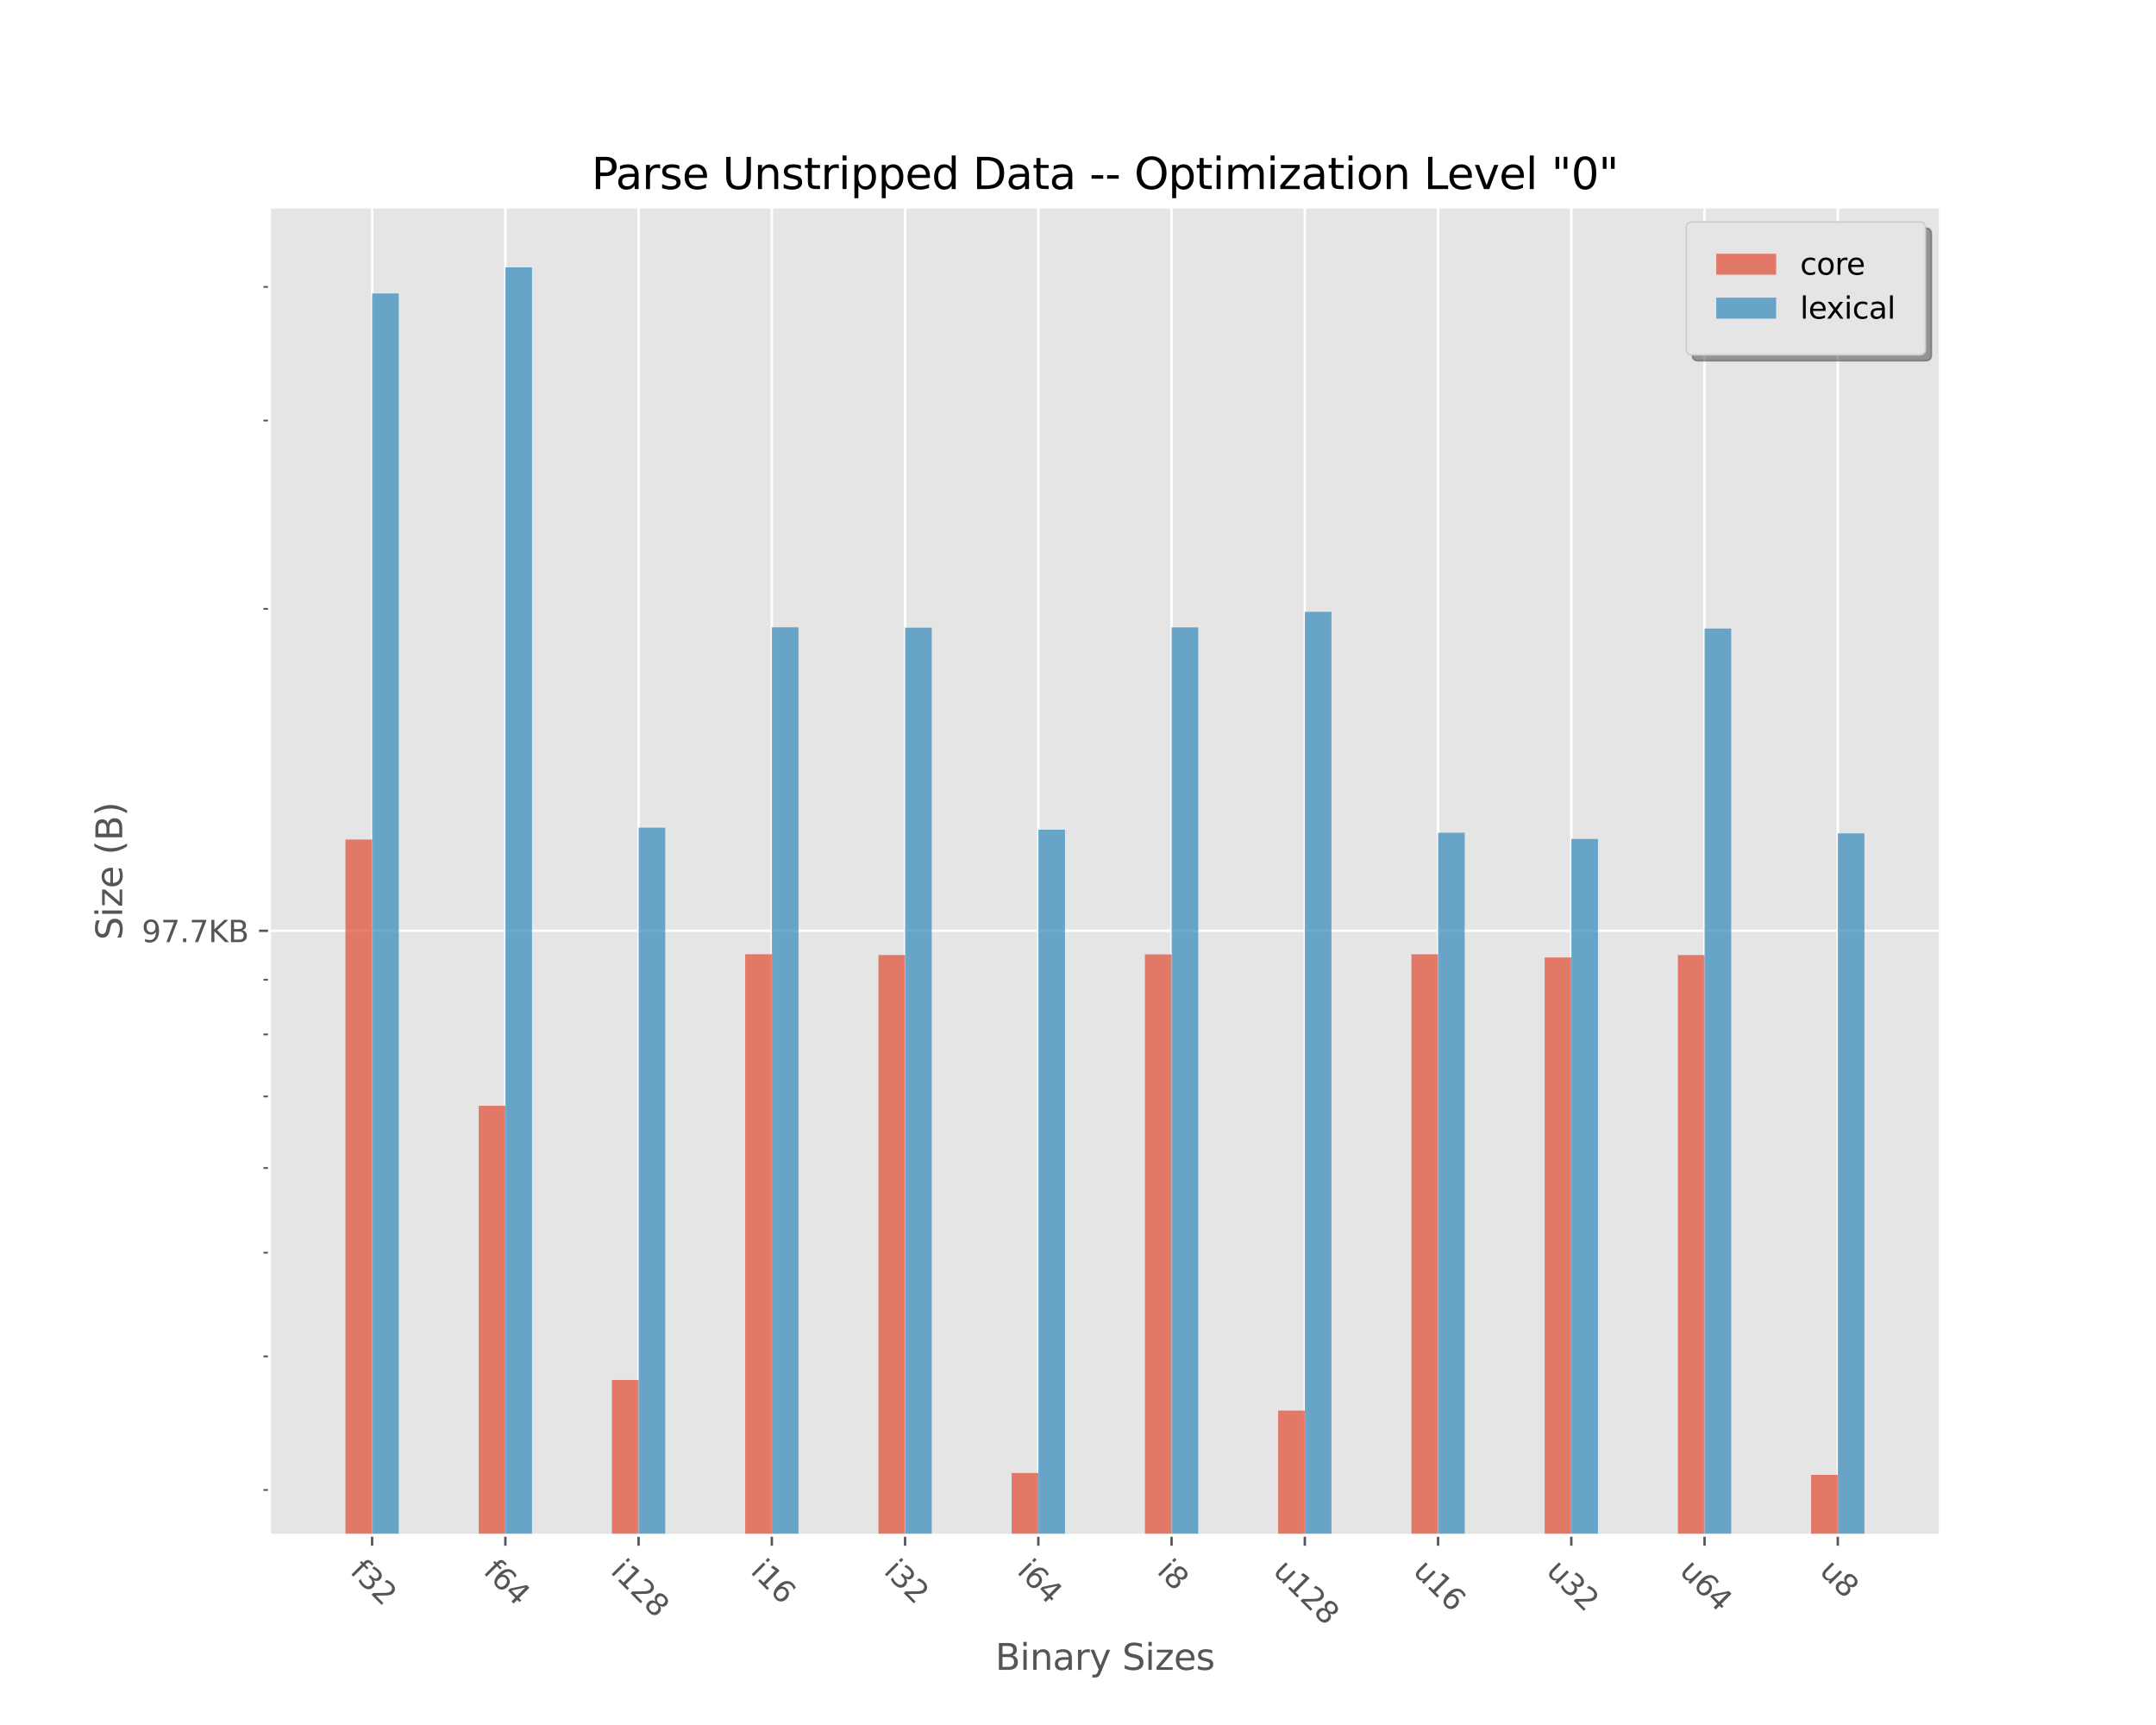 <?xml version="1.0" encoding="utf-8" standalone="no"?>
<!DOCTYPE svg PUBLIC "-//W3C//DTD SVG 1.1//EN"
  "http://www.w3.org/Graphics/SVG/1.1/DTD/svg11.dtd">
<svg height="576pt" version="1.1" viewBox="0 0 720 576" width="720pt" xmlns="http://www.w3.org/2000/svg" xmlns:xlink="http://www.w3.org/1999/xlink">
 <defs>
  <style type="text/css">*{stroke-linecap:butt;stroke-linejoin:round;}</style>
 </defs>
 <g id="figure_1">
  <g id="patch_1">
   <path d="M 0 576 
L 720 576 
L 720 0 
L 0 0 
z
" style="fill:#ffffff;"/>
  </g>
  <g id="axes_1">
   <g id="patch_2">
    <path d="M 90 512.64 
L 648 512.64 
L 648 69.12 
L 90 69.12 
z
" style="fill:#e5e5e5;"/>
   </g>
   <g id="matplotlib.axis_1">
    <g id="xtick_1">
     <g id="line2d_1">
      <path clip-path="url(#pb207780e21)" d="M 124.263 512.64 
L 124.263 69.12 
" style="fill:none;stroke:#ffffff;stroke-linecap:square;stroke-width:0.8;"/>
     </g>
     <g id="line2d_2">
      <defs>
       <path d="M 0 0 
L 0 3.5 
" id="mb094a55283" style="stroke:#555555;stroke-width:0.8;"/>
      </defs>
      <g>
       <use style="fill:#555555;stroke:#555555;stroke-width:0.8;" x="124.263" xlink:href="#mb094a55283" y="512.64"/>
      </g>
     </g>
     <g id="text_1">
      <!-- f32 -->
      <g style="fill:#555555;" transform="translate(116.568 525.013)rotate(-315)scale(0.1 -0.1)">
       <defs>
        <path d="M 2375 4863 
L 2375 4384 
L 1825 4384 
Q 1516 4384 1395 4259 
Q 1275 4134 1275 3809 
L 1275 3500 
L 2222 3500 
L 2222 3053 
L 1275 3053 
L 1275 0 
L 697 0 
L 697 3053 
L 147 3053 
L 147 3500 
L 697 3500 
L 697 3744 
Q 697 4328 969 4595 
Q 1241 4863 1831 4863 
L 2375 4863 
z
" id="DejaVuSans-66" transform="scale(0.016)"/>
        <path d="M 2597 2516 
Q 3050 2419 3304 2112 
Q 3559 1806 3559 1356 
Q 3559 666 3084 287 
Q 2609 -91 1734 -91 
Q 1441 -91 1130 -33 
Q 819 25 488 141 
L 488 750 
Q 750 597 1062 519 
Q 1375 441 1716 441 
Q 2309 441 2620 675 
Q 2931 909 2931 1356 
Q 2931 1769 2642 2001 
Q 2353 2234 1838 2234 
L 1294 2234 
L 1294 2753 
L 1863 2753 
Q 2328 2753 2575 2939 
Q 2822 3125 2822 3475 
Q 2822 3834 2567 4026 
Q 2313 4219 1838 4219 
Q 1578 4219 1281 4162 
Q 984 4106 628 3988 
L 628 4550 
Q 988 4650 1302 4700 
Q 1616 4750 1894 4750 
Q 2613 4750 3031 4423 
Q 3450 4097 3450 3541 
Q 3450 3153 3228 2886 
Q 3006 2619 2597 2516 
z
" id="DejaVuSans-33" transform="scale(0.016)"/>
        <path d="M 1228 531 
L 3431 531 
L 3431 0 
L 469 0 
L 469 531 
Q 828 903 1448 1529 
Q 2069 2156 2228 2338 
Q 2531 2678 2651 2914 
Q 2772 3150 2772 3378 
Q 2772 3750 2511 3984 
Q 2250 4219 1831 4219 
Q 1534 4219 1204 4116 
Q 875 4013 500 3803 
L 500 4441 
Q 881 4594 1212 4672 
Q 1544 4750 1819 4750 
Q 2544 4750 2975 4387 
Q 3406 4025 3406 3419 
Q 3406 3131 3298 2873 
Q 3191 2616 2906 2266 
Q 2828 2175 2409 1742 
Q 1991 1309 1228 531 
z
" id="DejaVuSans-32" transform="scale(0.016)"/>
       </defs>
       <use xlink:href="#DejaVuSans-66"/>
       <use x="35.205" xlink:href="#DejaVuSans-33"/>
       <use x="98.828" xlink:href="#DejaVuSans-32"/>
      </g>
     </g>
    </g>
    <g id="xtick_2">
     <g id="line2d_3">
      <path clip-path="url(#pb207780e21)" d="M 168.761 512.64 
L 168.761 69.12 
" style="fill:none;stroke:#ffffff;stroke-linecap:square;stroke-width:0.8;"/>
     </g>
     <g id="line2d_4">
      <g>
       <use style="fill:#555555;stroke:#555555;stroke-width:0.8;" x="168.761" xlink:href="#mb094a55283" y="512.64"/>
      </g>
     </g>
     <g id="text_2">
      <!-- f64 -->
      <g style="fill:#555555;" transform="translate(161.066 525.013)rotate(-315)scale(0.1 -0.1)">
       <defs>
        <path d="M 2113 2584 
Q 1688 2584 1439 2293 
Q 1191 2003 1191 1497 
Q 1191 994 1439 701 
Q 1688 409 2113 409 
Q 2538 409 2786 701 
Q 3034 994 3034 1497 
Q 3034 2003 2786 2293 
Q 2538 2584 2113 2584 
z
M 3366 4563 
L 3366 3988 
Q 3128 4100 2886 4159 
Q 2644 4219 2406 4219 
Q 1781 4219 1451 3797 
Q 1122 3375 1075 2522 
Q 1259 2794 1537 2939 
Q 1816 3084 2150 3084 
Q 2853 3084 3261 2657 
Q 3669 2231 3669 1497 
Q 3669 778 3244 343 
Q 2819 -91 2113 -91 
Q 1303 -91 875 529 
Q 447 1150 447 2328 
Q 447 3434 972 4092 
Q 1497 4750 2381 4750 
Q 2619 4750 2861 4703 
Q 3103 4656 3366 4563 
z
" id="DejaVuSans-36" transform="scale(0.016)"/>
        <path d="M 2419 4116 
L 825 1625 
L 2419 1625 
L 2419 4116 
z
M 2253 4666 
L 3047 4666 
L 3047 1625 
L 3713 1625 
L 3713 1100 
L 3047 1100 
L 3047 0 
L 2419 0 
L 2419 1100 
L 313 1100 
L 313 1709 
L 2253 4666 
z
" id="DejaVuSans-34" transform="scale(0.016)"/>
       </defs>
       <use xlink:href="#DejaVuSans-66"/>
       <use x="35.205" xlink:href="#DejaVuSans-36"/>
       <use x="98.828" xlink:href="#DejaVuSans-34"/>
      </g>
     </g>
    </g>
    <g id="xtick_3">
     <g id="line2d_5">
      <path clip-path="url(#pb207780e21)" d="M 213.258 512.64 
L 213.258 69.12 
" style="fill:none;stroke:#ffffff;stroke-linecap:square;stroke-width:0.8;"/>
     </g>
     <g id="line2d_6">
      <g>
       <use style="fill:#555555;stroke:#555555;stroke-width:0.8;" x="213.258" xlink:href="#mb094a55283" y="512.64"/>
      </g>
     </g>
     <g id="text_3">
      <!-- i128 -->
      <g style="fill:#555555;" transform="translate(203.577 525.013)rotate(-315)scale(0.1 -0.1)">
       <defs>
        <path d="M 603 3500 
L 1178 3500 
L 1178 0 
L 603 0 
L 603 3500 
z
M 603 4863 
L 1178 4863 
L 1178 4134 
L 603 4134 
L 603 4863 
z
" id="DejaVuSans-69" transform="scale(0.016)"/>
        <path d="M 794 531 
L 1825 531 
L 1825 4091 
L 703 3866 
L 703 4441 
L 1819 4666 
L 2450 4666 
L 2450 531 
L 3481 531 
L 3481 0 
L 794 0 
L 794 531 
z
" id="DejaVuSans-31" transform="scale(0.016)"/>
        <path d="M 2034 2216 
Q 1584 2216 1326 1975 
Q 1069 1734 1069 1313 
Q 1069 891 1326 650 
Q 1584 409 2034 409 
Q 2484 409 2743 651 
Q 3003 894 3003 1313 
Q 3003 1734 2745 1975 
Q 2488 2216 2034 2216 
z
M 1403 2484 
Q 997 2584 770 2862 
Q 544 3141 544 3541 
Q 544 4100 942 4425 
Q 1341 4750 2034 4750 
Q 2731 4750 3128 4425 
Q 3525 4100 3525 3541 
Q 3525 3141 3298 2862 
Q 3072 2584 2669 2484 
Q 3125 2378 3379 2068 
Q 3634 1759 3634 1313 
Q 3634 634 3220 271 
Q 2806 -91 2034 -91 
Q 1263 -91 848 271 
Q 434 634 434 1313 
Q 434 1759 690 2068 
Q 947 2378 1403 2484 
z
M 1172 3481 
Q 1172 3119 1398 2916 
Q 1625 2713 2034 2713 
Q 2441 2713 2670 2916 
Q 2900 3119 2900 3481 
Q 2900 3844 2670 4047 
Q 2441 4250 2034 4250 
Q 1625 4250 1398 4047 
Q 1172 3844 1172 3481 
z
" id="DejaVuSans-38" transform="scale(0.016)"/>
       </defs>
       <use xlink:href="#DejaVuSans-69"/>
       <use x="27.783" xlink:href="#DejaVuSans-31"/>
       <use x="91.406" xlink:href="#DejaVuSans-32"/>
       <use x="155.029" xlink:href="#DejaVuSans-38"/>
      </g>
     </g>
    </g>
    <g id="xtick_4">
     <g id="line2d_7">
      <path clip-path="url(#pb207780e21)" d="M 257.756 512.64 
L 257.756 69.12 
" style="fill:none;stroke:#ffffff;stroke-linecap:square;stroke-width:0.8;"/>
     </g>
     <g id="line2d_8">
      <g>
       <use style="fill:#555555;stroke:#555555;stroke-width:0.8;" x="257.756" xlink:href="#mb094a55283" y="512.64"/>
      </g>
     </g>
     <g id="text_4">
      <!-- i16 -->
      <g style="fill:#555555;" transform="translate(250.324 525.013)rotate(-315)scale(0.1 -0.1)">
       <use xlink:href="#DejaVuSans-69"/>
       <use x="27.783" xlink:href="#DejaVuSans-31"/>
       <use x="91.406" xlink:href="#DejaVuSans-36"/>
      </g>
     </g>
    </g>
    <g id="xtick_5">
     <g id="line2d_9">
      <path clip-path="url(#pb207780e21)" d="M 302.254 512.64 
L 302.254 69.12 
" style="fill:none;stroke:#ffffff;stroke-linecap:square;stroke-width:0.8;"/>
     </g>
     <g id="line2d_10">
      <g>
       <use style="fill:#555555;stroke:#555555;stroke-width:0.8;" x="302.254" xlink:href="#mb094a55283" y="512.64"/>
      </g>
     </g>
     <g id="text_5">
      <!-- i32 -->
      <g style="fill:#555555;" transform="translate(294.821 525.013)rotate(-315)scale(0.1 -0.1)">
       <use xlink:href="#DejaVuSans-69"/>
       <use x="27.783" xlink:href="#DejaVuSans-33"/>
       <use x="91.406" xlink:href="#DejaVuSans-32"/>
      </g>
     </g>
    </g>
    <g id="xtick_6">
     <g id="line2d_11">
      <path clip-path="url(#pb207780e21)" d="M 346.751 512.64 
L 346.751 69.12 
" style="fill:none;stroke:#ffffff;stroke-linecap:square;stroke-width:0.8;"/>
     </g>
     <g id="line2d_12">
      <g>
       <use style="fill:#555555;stroke:#555555;stroke-width:0.8;" x="346.751" xlink:href="#mb094a55283" y="512.64"/>
      </g>
     </g>
     <g id="text_6">
      <!-- i64 -->
      <g style="fill:#555555;" transform="translate(339.319 525.013)rotate(-315)scale(0.1 -0.1)">
       <use xlink:href="#DejaVuSans-69"/>
       <use x="27.783" xlink:href="#DejaVuSans-36"/>
       <use x="91.406" xlink:href="#DejaVuSans-34"/>
      </g>
     </g>
    </g>
    <g id="xtick_7">
     <g id="line2d_13">
      <path clip-path="url(#pb207780e21)" d="M 391.249 512.64 
L 391.249 69.12 
" style="fill:none;stroke:#ffffff;stroke-linecap:square;stroke-width:0.8;"/>
     </g>
     <g id="line2d_14">
      <g>
       <use style="fill:#555555;stroke:#555555;stroke-width:0.8;" x="391.249" xlink:href="#mb094a55283" y="512.64"/>
      </g>
     </g>
     <g id="text_7">
      <!-- i8 -->
      <g style="fill:#555555;" transform="translate(386.066 525.013)rotate(-315)scale(0.1 -0.1)">
       <use xlink:href="#DejaVuSans-69"/>
       <use x="27.783" xlink:href="#DejaVuSans-38"/>
      </g>
     </g>
    </g>
    <g id="xtick_8">
     <g id="line2d_15">
      <path clip-path="url(#pb207780e21)" d="M 435.746 512.64 
L 435.746 69.12 
" style="fill:none;stroke:#ffffff;stroke-linecap:square;stroke-width:0.8;"/>
     </g>
     <g id="line2d_16">
      <g>
       <use style="fill:#555555;stroke:#555555;stroke-width:0.8;" x="435.746" xlink:href="#mb094a55283" y="512.64"/>
      </g>
     </g>
     <g id="text_8">
      <!-- u128 -->
      <g style="fill:#555555;" transform="translate(424.806 525.013)rotate(-315)scale(0.1 -0.1)">
       <defs>
        <path d="M 544 1381 
L 544 3500 
L 1119 3500 
L 1119 1403 
Q 1119 906 1312 657 
Q 1506 409 1894 409 
Q 2359 409 2629 706 
Q 2900 1003 2900 1516 
L 2900 3500 
L 3475 3500 
L 3475 0 
L 2900 0 
L 2900 538 
Q 2691 219 2414 64 
Q 2138 -91 1772 -91 
Q 1169 -91 856 284 
Q 544 659 544 1381 
z
M 1991 3584 
L 1991 3584 
z
" id="DejaVuSans-75" transform="scale(0.016)"/>
       </defs>
       <use xlink:href="#DejaVuSans-75"/>
       <use x="63.379" xlink:href="#DejaVuSans-31"/>
       <use x="127.002" xlink:href="#DejaVuSans-32"/>
       <use x="190.625" xlink:href="#DejaVuSans-38"/>
      </g>
     </g>
    </g>
    <g id="xtick_9">
     <g id="line2d_17">
      <path clip-path="url(#pb207780e21)" d="M 480.244 512.64 
L 480.244 69.12 
" style="fill:none;stroke:#ffffff;stroke-linecap:square;stroke-width:0.8;"/>
     </g>
     <g id="line2d_18">
      <g>
       <use style="fill:#555555;stroke:#555555;stroke-width:0.8;" x="480.244" xlink:href="#mb094a55283" y="512.64"/>
      </g>
     </g>
     <g id="text_9">
      <!-- u16 -->
      <g style="fill:#555555;" transform="translate(471.553 525.013)rotate(-315)scale(0.1 -0.1)">
       <use xlink:href="#DejaVuSans-75"/>
       <use x="63.379" xlink:href="#DejaVuSans-31"/>
       <use x="127.002" xlink:href="#DejaVuSans-36"/>
      </g>
     </g>
    </g>
    <g id="xtick_10">
     <g id="line2d_19">
      <path clip-path="url(#pb207780e21)" d="M 524.742 512.64 
L 524.742 69.12 
" style="fill:none;stroke:#ffffff;stroke-linecap:square;stroke-width:0.8;"/>
     </g>
     <g id="line2d_20">
      <g>
       <use style="fill:#555555;stroke:#555555;stroke-width:0.8;" x="524.742" xlink:href="#mb094a55283" y="512.64"/>
      </g>
     </g>
     <g id="text_10">
      <!-- u32 -->
      <g style="fill:#555555;" transform="translate(516.051 525.013)rotate(-315)scale(0.1 -0.1)">
       <use xlink:href="#DejaVuSans-75"/>
       <use x="63.379" xlink:href="#DejaVuSans-33"/>
       <use x="127.002" xlink:href="#DejaVuSans-32"/>
      </g>
     </g>
    </g>
    <g id="xtick_11">
     <g id="line2d_21">
      <path clip-path="url(#pb207780e21)" d="M 569.239 512.64 
L 569.239 69.12 
" style="fill:none;stroke:#ffffff;stroke-linecap:square;stroke-width:0.8;"/>
     </g>
     <g id="line2d_22">
      <g>
       <use style="fill:#555555;stroke:#555555;stroke-width:0.8;" x="569.239" xlink:href="#mb094a55283" y="512.64"/>
      </g>
     </g>
     <g id="text_11">
      <!-- u64 -->
      <g style="fill:#555555;" transform="translate(560.548 525.013)rotate(-315)scale(0.1 -0.1)">
       <use xlink:href="#DejaVuSans-75"/>
       <use x="63.379" xlink:href="#DejaVuSans-36"/>
       <use x="127.002" xlink:href="#DejaVuSans-34"/>
      </g>
     </g>
    </g>
    <g id="xtick_12">
     <g id="line2d_23">
      <path clip-path="url(#pb207780e21)" d="M 613.737 512.64 
L 613.737 69.12 
" style="fill:none;stroke:#ffffff;stroke-linecap:square;stroke-width:0.8;"/>
     </g>
     <g id="line2d_24">
      <g>
       <use style="fill:#555555;stroke:#555555;stroke-width:0.8;" x="613.737" xlink:href="#mb094a55283" y="512.64"/>
      </g>
     </g>
     <g id="text_12">
      <!-- u8 -->
      <g style="fill:#555555;" transform="translate(607.296 525.013)rotate(-315)scale(0.1 -0.1)">
       <use xlink:href="#DejaVuSans-75"/>
       <use x="63.379" xlink:href="#DejaVuSans-38"/>
      </g>
     </g>
    </g>
    <g id="text_13">
     <!-- Binary Sizes -->
     <g style="fill:#555555;" transform="translate(332.37 557.58)scale(0.12 -0.12)">
      <defs>
       <path d="M 1259 2228 
L 1259 519 
L 2272 519 
Q 2781 519 3026 730 
Q 3272 941 3272 1375 
Q 3272 1813 3026 2020 
Q 2781 2228 2272 2228 
L 1259 2228 
z
M 1259 4147 
L 1259 2741 
L 2194 2741 
Q 2656 2741 2882 2914 
Q 3109 3088 3109 3444 
Q 3109 3797 2882 3972 
Q 2656 4147 2194 4147 
L 1259 4147 
z
M 628 4666 
L 2241 4666 
Q 2963 4666 3353 4366 
Q 3744 4066 3744 3513 
Q 3744 3084 3544 2831 
Q 3344 2578 2956 2516 
Q 3422 2416 3680 2098 
Q 3938 1781 3938 1306 
Q 3938 681 3513 340 
Q 3088 0 2303 0 
L 628 0 
L 628 4666 
z
" id="DejaVuSans-42" transform="scale(0.016)"/>
       <path d="M 3513 2113 
L 3513 0 
L 2938 0 
L 2938 2094 
Q 2938 2591 2744 2837 
Q 2550 3084 2163 3084 
Q 1697 3084 1428 2787 
Q 1159 2491 1159 1978 
L 1159 0 
L 581 0 
L 581 3500 
L 1159 3500 
L 1159 2956 
Q 1366 3272 1645 3428 
Q 1925 3584 2291 3584 
Q 2894 3584 3203 3211 
Q 3513 2838 3513 2113 
z
" id="DejaVuSans-6e" transform="scale(0.016)"/>
       <path d="M 2194 1759 
Q 1497 1759 1228 1600 
Q 959 1441 959 1056 
Q 959 750 1161 570 
Q 1363 391 1709 391 
Q 2188 391 2477 730 
Q 2766 1069 2766 1631 
L 2766 1759 
L 2194 1759 
z
M 3341 1997 
L 3341 0 
L 2766 0 
L 2766 531 
Q 2569 213 2275 61 
Q 1981 -91 1556 -91 
Q 1019 -91 701 211 
Q 384 513 384 1019 
Q 384 1609 779 1909 
Q 1175 2209 1959 2209 
L 2766 2209 
L 2766 2266 
Q 2766 2663 2505 2880 
Q 2244 3097 1772 3097 
Q 1472 3097 1187 3025 
Q 903 2953 641 2809 
L 641 3341 
Q 956 3463 1253 3523 
Q 1550 3584 1831 3584 
Q 2591 3584 2966 3190 
Q 3341 2797 3341 1997 
z
" id="DejaVuSans-61" transform="scale(0.016)"/>
       <path d="M 2631 2963 
Q 2534 3019 2420 3045 
Q 2306 3072 2169 3072 
Q 1681 3072 1420 2755 
Q 1159 2438 1159 1844 
L 1159 0 
L 581 0 
L 581 3500 
L 1159 3500 
L 1159 2956 
Q 1341 3275 1631 3429 
Q 1922 3584 2338 3584 
Q 2397 3584 2469 3576 
Q 2541 3569 2628 3553 
L 2631 2963 
z
" id="DejaVuSans-72" transform="scale(0.016)"/>
       <path d="M 2059 -325 
Q 1816 -950 1584 -1140 
Q 1353 -1331 966 -1331 
L 506 -1331 
L 506 -850 
L 844 -850 
Q 1081 -850 1212 -737 
Q 1344 -625 1503 -206 
L 1606 56 
L 191 3500 
L 800 3500 
L 1894 763 
L 2988 3500 
L 3597 3500 
L 2059 -325 
z
" id="DejaVuSans-79" transform="scale(0.016)"/>
       <path id="DejaVuSans-20" transform="scale(0.016)"/>
       <path d="M 3425 4513 
L 3425 3897 
Q 3066 4069 2747 4153 
Q 2428 4238 2131 4238 
Q 1616 4238 1336 4038 
Q 1056 3838 1056 3469 
Q 1056 3159 1242 3001 
Q 1428 2844 1947 2747 
L 2328 2669 
Q 3034 2534 3370 2195 
Q 3706 1856 3706 1288 
Q 3706 609 3251 259 
Q 2797 -91 1919 -91 
Q 1588 -91 1214 -16 
Q 841 59 441 206 
L 441 856 
Q 825 641 1194 531 
Q 1563 422 1919 422 
Q 2459 422 2753 634 
Q 3047 847 3047 1241 
Q 3047 1584 2836 1778 
Q 2625 1972 2144 2069 
L 1759 2144 
Q 1053 2284 737 2584 
Q 422 2884 422 3419 
Q 422 4038 858 4394 
Q 1294 4750 2059 4750 
Q 2388 4750 2728 4690 
Q 3069 4631 3425 4513 
z
" id="DejaVuSans-53" transform="scale(0.016)"/>
       <path d="M 353 3500 
L 3084 3500 
L 3084 2975 
L 922 459 
L 3084 459 
L 3084 0 
L 275 0 
L 275 525 
L 2438 3041 
L 353 3041 
L 353 3500 
z
" id="DejaVuSans-7a" transform="scale(0.016)"/>
       <path d="M 3597 1894 
L 3597 1613 
L 953 1613 
Q 991 1019 1311 708 
Q 1631 397 2203 397 
Q 2534 397 2845 478 
Q 3156 559 3463 722 
L 3463 178 
Q 3153 47 2828 -22 
Q 2503 -91 2169 -91 
Q 1331 -91 842 396 
Q 353 884 353 1716 
Q 353 2575 817 3079 
Q 1281 3584 2069 3584 
Q 2775 3584 3186 3129 
Q 3597 2675 3597 1894 
z
M 3022 2063 
Q 3016 2534 2758 2815 
Q 2500 3097 2075 3097 
Q 1594 3097 1305 2825 
Q 1016 2553 972 2059 
L 3022 2063 
z
" id="DejaVuSans-65" transform="scale(0.016)"/>
       <path d="M 2834 3397 
L 2834 2853 
Q 2591 2978 2328 3040 
Q 2066 3103 1784 3103 
Q 1356 3103 1142 2972 
Q 928 2841 928 2578 
Q 928 2378 1081 2264 
Q 1234 2150 1697 2047 
L 1894 2003 
Q 2506 1872 2764 1633 
Q 3022 1394 3022 966 
Q 3022 478 2636 193 
Q 2250 -91 1575 -91 
Q 1294 -91 989 -36 
Q 684 19 347 128 
L 347 722 
Q 666 556 975 473 
Q 1284 391 1588 391 
Q 1994 391 2212 530 
Q 2431 669 2431 922 
Q 2431 1156 2273 1281 
Q 2116 1406 1581 1522 
L 1381 1569 
Q 847 1681 609 1914 
Q 372 2147 372 2553 
Q 372 3047 722 3315 
Q 1072 3584 1716 3584 
Q 2034 3584 2315 3537 
Q 2597 3491 2834 3397 
z
" id="DejaVuSans-73" transform="scale(0.016)"/>
      </defs>
      <use xlink:href="#DejaVuSans-42"/>
      <use x="68.604" xlink:href="#DejaVuSans-69"/>
      <use x="96.387" xlink:href="#DejaVuSans-6e"/>
      <use x="159.766" xlink:href="#DejaVuSans-61"/>
      <use x="221.045" xlink:href="#DejaVuSans-72"/>
      <use x="262.158" xlink:href="#DejaVuSans-79"/>
      <use x="321.338" xlink:href="#DejaVuSans-20"/>
      <use x="353.125" xlink:href="#DejaVuSans-53"/>
      <use x="416.602" xlink:href="#DejaVuSans-69"/>
      <use x="444.385" xlink:href="#DejaVuSans-7a"/>
      <use x="496.875" xlink:href="#DejaVuSans-65"/>
      <use x="558.398" xlink:href="#DejaVuSans-73"/>
     </g>
    </g>
   </g>
   <g id="matplotlib.axis_2">
    <g id="ytick_1">
     <g id="line2d_25">
      <path clip-path="url(#pb207780e21)" d="M 90 310.801 
L 648 310.801 
" style="fill:none;stroke:#ffffff;stroke-linecap:square;stroke-width:0.8;"/>
     </g>
     <g id="line2d_26">
      <defs>
       <path d="M 0 0 
L -3.5 0 
" id="madd6d59a34" style="stroke:#555555;stroke-width:0.8;"/>
      </defs>
      <g>
       <use style="fill:#555555;stroke:#555555;stroke-width:0.8;" x="90" xlink:href="#madd6d59a34" y="310.801"/>
      </g>
     </g>
     <g id="text_14">
      <!-- 97.7KB -->
      <g style="fill:#555555;" transform="translate(47.316 314.6)scale(0.1 -0.1)">
       <defs>
        <path d="M 703 97 
L 703 672 
Q 941 559 1184 500 
Q 1428 441 1663 441 
Q 2288 441 2617 861 
Q 2947 1281 2994 2138 
Q 2813 1869 2534 1725 
Q 2256 1581 1919 1581 
Q 1219 1581 811 2004 
Q 403 2428 403 3163 
Q 403 3881 828 4315 
Q 1253 4750 1959 4750 
Q 2769 4750 3195 4129 
Q 3622 3509 3622 2328 
Q 3622 1225 3098 567 
Q 2575 -91 1691 -91 
Q 1453 -91 1209 -44 
Q 966 3 703 97 
z
M 1959 2075 
Q 2384 2075 2632 2365 
Q 2881 2656 2881 3163 
Q 2881 3666 2632 3958 
Q 2384 4250 1959 4250 
Q 1534 4250 1286 3958 
Q 1038 3666 1038 3163 
Q 1038 2656 1286 2365 
Q 1534 2075 1959 2075 
z
" id="DejaVuSans-39" transform="scale(0.016)"/>
        <path d="M 525 4666 
L 3525 4666 
L 3525 4397 
L 1831 0 
L 1172 0 
L 2766 4134 
L 525 4134 
L 525 4666 
z
" id="DejaVuSans-37" transform="scale(0.016)"/>
        <path d="M 684 794 
L 1344 794 
L 1344 0 
L 684 0 
L 684 794 
z
" id="DejaVuSans-2e" transform="scale(0.016)"/>
        <path d="M 628 4666 
L 1259 4666 
L 1259 2694 
L 3353 4666 
L 4166 4666 
L 1850 2491 
L 4331 0 
L 3500 0 
L 1259 2247 
L 1259 0 
L 628 0 
L 628 4666 
z
" id="DejaVuSans-4b" transform="scale(0.016)"/>
       </defs>
       <use xlink:href="#DejaVuSans-39"/>
       <use x="63.623" xlink:href="#DejaVuSans-37"/>
       <use x="127.246" xlink:href="#DejaVuSans-2e"/>
       <use x="159.033" xlink:href="#DejaVuSans-37"/>
       <use x="222.656" xlink:href="#DejaVuSans-4b"/>
       <use x="288.232" xlink:href="#DejaVuSans-42"/>
      </g>
     </g>
    </g>
    <g id="ytick_2">
     <g id="line2d_27">
      <defs>
       <path d="M 0 0 
L -2 0 
" id="m6762c01fb5" style="stroke:#555555;stroke-width:0.6;"/>
      </defs>
      <g>
       <use style="fill:#555555;stroke:#555555;stroke-width:0.6;" x="90" xlink:href="#m6762c01fb5" y="497.525"/>
      </g>
     </g>
    </g>
    <g id="ytick_3">
     <g id="line2d_28">
      <g>
       <use style="fill:#555555;stroke:#555555;stroke-width:0.6;" x="90" xlink:href="#m6762c01fb5" y="452.909"/>
      </g>
     </g>
    </g>
    <g id="ytick_4">
     <g id="line2d_29">
      <g>
       <use style="fill:#555555;stroke:#555555;stroke-width:0.6;" x="90" xlink:href="#m6762c01fb5" y="418.301"/>
      </g>
     </g>
    </g>
    <g id="ytick_5">
     <g id="line2d_30">
      <g>
       <use style="fill:#555555;stroke:#555555;stroke-width:0.6;" x="90" xlink:href="#m6762c01fb5" y="390.025"/>
      </g>
     </g>
    </g>
    <g id="ytick_6">
     <g id="line2d_31">
      <g>
       <use style="fill:#555555;stroke:#555555;stroke-width:0.6;" x="90" xlink:href="#m6762c01fb5" y="366.118"/>
      </g>
     </g>
    </g>
    <g id="ytick_7">
     <g id="line2d_32">
      <g>
       <use style="fill:#555555;stroke:#555555;stroke-width:0.6;" x="90" xlink:href="#m6762c01fb5" y="345.408"/>
      </g>
     </g>
    </g>
    <g id="ytick_8">
     <g id="line2d_33">
      <g>
       <use style="fill:#555555;stroke:#555555;stroke-width:0.6;" x="90" xlink:href="#m6762c01fb5" y="327.141"/>
      </g>
     </g>
    </g>
    <g id="ytick_9">
     <g id="line2d_34">
      <g>
       <use style="fill:#555555;stroke:#555555;stroke-width:0.6;" x="90" xlink:href="#m6762c01fb5" y="203.301"/>
      </g>
     </g>
    </g>
    <g id="ytick_10">
     <g id="line2d_35">
      <g>
       <use style="fill:#555555;stroke:#555555;stroke-width:0.6;" x="90" xlink:href="#m6762c01fb5" y="140.417"/>
      </g>
     </g>
    </g>
    <g id="ytick_11">
     <g id="line2d_36">
      <g>
       <use style="fill:#555555;stroke:#555555;stroke-width:0.6;" x="90" xlink:href="#m6762c01fb5" y="95.801"/>
      </g>
     </g>
    </g>
    <g id="text_15">
     <!-- Size (B) -->
     <g style="fill:#555555;" transform="translate(40.82 313.902)rotate(-90)scale(0.12 -0.12)">
      <defs>
       <path d="M 1984 4856 
Q 1566 4138 1362 3434 
Q 1159 2731 1159 2009 
Q 1159 1288 1364 580 
Q 1569 -128 1984 -844 
L 1484 -844 
Q 1016 -109 783 600 
Q 550 1309 550 2009 
Q 550 2706 781 3412 
Q 1013 4119 1484 4856 
L 1984 4856 
z
" id="DejaVuSans-28" transform="scale(0.016)"/>
       <path d="M 513 4856 
L 1013 4856 
Q 1481 4119 1714 3412 
Q 1947 2706 1947 2009 
Q 1947 1309 1714 600 
Q 1481 -109 1013 -844 
L 513 -844 
Q 928 -128 1133 580 
Q 1338 1288 1338 2009 
Q 1338 2731 1133 3434 
Q 928 4138 513 4856 
z
" id="DejaVuSans-29" transform="scale(0.016)"/>
      </defs>
      <use xlink:href="#DejaVuSans-53"/>
      <use x="63.477" xlink:href="#DejaVuSans-69"/>
      <use x="91.26" xlink:href="#DejaVuSans-7a"/>
      <use x="143.75" xlink:href="#DejaVuSans-65"/>
      <use x="205.273" xlink:href="#DejaVuSans-20"/>
      <use x="237.061" xlink:href="#DejaVuSans-28"/>
      <use x="276.074" xlink:href="#DejaVuSans-42"/>
      <use x="344.678" xlink:href="#DejaVuSans-29"/>
     </g>
    </g>
   </g>
   <g id="patch_3">
    <path clip-path="url(#pb207780e21)" d="M 115.364 359204.495 
L 124.263 359204.495 
L 124.263 280.338 
L 115.364 280.338 
z
" style="fill:#e24a33;opacity:0.7;"/>
   </g>
   <g id="patch_4">
    <path clip-path="url(#pb207780e21)" d="M 159.861 359204.495 
L 168.761 359204.495 
L 168.761 369.233 
L 159.861 369.233 
z
" style="fill:#e24a33;opacity:0.7;"/>
   </g>
   <g id="patch_5">
    <path clip-path="url(#pb207780e21)" d="M 204.359 359204.495 
L 213.258 359204.495 
L 213.258 460.799 
L 204.359 460.799 
z
" style="fill:#e24a33;opacity:0.7;"/>
   </g>
   <g id="patch_6">
    <path clip-path="url(#pb207780e21)" d="M 248.856 359204.495 
L 257.756 359204.495 
L 257.756 318.639 
L 248.856 318.639 
z
" style="fill:#e24a33;opacity:0.7;"/>
   </g>
   <g id="patch_7">
    <path clip-path="url(#pb207780e21)" d="M 293.354 359204.495 
L 302.254 359204.495 
L 302.254 318.887 
L 293.354 318.887 
z
" style="fill:#e24a33;opacity:0.7;"/>
   </g>
   <g id="patch_8">
    <path clip-path="url(#pb207780e21)" d="M 337.852 359204.495 
L 346.751 359204.495 
L 346.751 491.841 
L 337.852 491.841 
z
" style="fill:#e24a33;opacity:0.7;"/>
   </g>
   <g id="patch_9">
    <path clip-path="url(#pb207780e21)" d="M 382.349 359204.495 
L 391.249 359204.495 
L 391.249 318.691 
L 382.349 318.691 
z
" style="fill:#e24a33;opacity:0.7;"/>
   </g>
   <g id="patch_10">
    <path clip-path="url(#pb207780e21)" d="M 426.847 359204.495 
L 435.746 359204.495 
L 435.746 471.017 
L 426.847 471.017 
z
" style="fill:#e24a33;opacity:0.7;"/>
   </g>
   <g id="patch_11">
    <path clip-path="url(#pb207780e21)" d="M 471.344 359204.495 
L 480.244 359204.495 
L 480.244 318.652 
L 471.344 318.652 
z
" style="fill:#e24a33;opacity:0.7;"/>
   </g>
   <g id="patch_12">
    <path clip-path="url(#pb207780e21)" d="M 515.842 359204.495 
L 524.742 359204.495 
L 524.742 319.713 
L 515.842 319.713 
z
" style="fill:#e24a33;opacity:0.7;"/>
   </g>
   <g id="patch_13">
    <path clip-path="url(#pb207780e21)" d="M 560.34 359204.495 
L 569.239 359204.495 
L 569.239 318.913 
L 560.34 318.913 
z
" style="fill:#e24a33;opacity:0.7;"/>
   </g>
   <g id="patch_14">
    <path clip-path="url(#pb207780e21)" d="M 604.837 359204.495 
L 613.737 359204.495 
L 613.737 492.48 
L 604.837 492.48 
z
" style="fill:#e24a33;opacity:0.7;"/>
   </g>
   <g id="patch_15">
    <path clip-path="url(#pb207780e21)" d="M 124.263 359204.495 
L 133.163 359204.495 
L 133.163 97.99 
L 124.263 97.99 
z
" style="fill:#348abd;opacity:0.7;"/>
   </g>
   <g id="patch_16">
    <path clip-path="url(#pb207780e21)" d="M 168.761 359204.495 
L 177.66 359204.495 
L 177.66 89.28 
L 168.761 89.28 
z
" style="fill:#348abd;opacity:0.7;"/>
   </g>
   <g id="patch_17">
    <path clip-path="url(#pb207780e21)" d="M 213.258 359204.495 
L 222.158 359204.495 
L 222.158 276.363 
L 213.258 276.363 
z
" style="fill:#348abd;opacity:0.7;"/>
   </g>
   <g id="patch_18">
    <path clip-path="url(#pb207780e21)" d="M 257.756 359204.495 
L 266.656 359204.495 
L 266.656 209.464 
L 257.756 209.464 
z
" style="fill:#348abd;opacity:0.7;"/>
   </g>
   <g id="patch_19">
    <path clip-path="url(#pb207780e21)" d="M 302.254 359204.495 
L 311.153 359204.495 
L 311.153 209.587 
L 302.254 209.587 
z
" style="fill:#348abd;opacity:0.7;"/>
   </g>
   <g id="patch_20">
    <path clip-path="url(#pb207780e21)" d="M 346.751 359204.495 
L 355.651 359204.495 
L 355.651 277.05 
L 346.751 277.05 
z
" style="fill:#348abd;opacity:0.7;"/>
   </g>
   <g id="patch_21">
    <path clip-path="url(#pb207780e21)" d="M 391.249 359204.495 
L 400.148 359204.495 
L 400.148 209.49 
L 391.249 209.49 
z
" style="fill:#348abd;opacity:0.7;"/>
   </g>
   <g id="patch_22">
    <path clip-path="url(#pb207780e21)" d="M 435.746 359204.495 
L 444.646 359204.495 
L 444.646 204.297 
L 435.746 204.297 
z
" style="fill:#348abd;opacity:0.7;"/>
   </g>
   <g id="patch_23">
    <path clip-path="url(#pb207780e21)" d="M 480.244 359204.495 
L 489.144 359204.495 
L 489.144 278.061 
L 480.244 278.061 
z
" style="fill:#348abd;opacity:0.7;"/>
   </g>
   <g id="patch_24">
    <path clip-path="url(#pb207780e21)" d="M 524.742 359204.495 
L 533.641 359204.495 
L 533.641 280.134 
L 524.742 280.134 
z
" style="fill:#348abd;opacity:0.7;"/>
   </g>
   <g id="patch_25">
    <path clip-path="url(#pb207780e21)" d="M 569.239 359204.495 
L 578.139 359204.495 
L 578.139 209.878 
L 569.239 209.878 
z
" style="fill:#348abd;opacity:0.7;"/>
   </g>
   <g id="patch_26">
    <path clip-path="url(#pb207780e21)" d="M 613.737 359204.495 
L 622.636 359204.495 
L 622.636 278.272 
L 613.737 278.272 
z
" style="fill:#348abd;opacity:0.7;"/>
   </g>
   <g id="patch_27">
    <path d="M 90 512.64 
L 90 69.12 
" style="fill:none;stroke:#ffffff;stroke-linecap:square;stroke-linejoin:miter;"/>
   </g>
   <g id="patch_28">
    <path d="M 648 512.64 
L 648 69.12 
" style="fill:none;stroke:#ffffff;stroke-linecap:square;stroke-linejoin:miter;"/>
   </g>
   <g id="patch_29">
    <path d="M 90 512.64 
L 648 512.64 
" style="fill:none;stroke:#ffffff;stroke-linecap:square;stroke-linejoin:miter;"/>
   </g>
   <g id="patch_30">
    <path d="M 90 69.12 
L 648 69.12 
" style="fill:none;stroke:#ffffff;stroke-linecap:square;stroke-linejoin:miter;"/>
   </g>
   <g id="text_16">
    <!-- Parse Unstripped Data - - Optimization Level "0" -->
    <g transform="translate(197.534 63.12)scale(0.144 -0.144)">
     <defs>
      <path d="M 1259 4147 
L 1259 2394 
L 2053 2394 
Q 2494 2394 2734 2622 
Q 2975 2850 2975 3272 
Q 2975 3691 2734 3919 
Q 2494 4147 2053 4147 
L 1259 4147 
z
M 628 4666 
L 2053 4666 
Q 2838 4666 3239 4311 
Q 3641 3956 3641 3272 
Q 3641 2581 3239 2228 
Q 2838 1875 2053 1875 
L 1259 1875 
L 1259 0 
L 628 0 
L 628 4666 
z
" id="DejaVuSans-50" transform="scale(0.016)"/>
      <path d="M 556 4666 
L 1191 4666 
L 1191 1831 
Q 1191 1081 1462 751 
Q 1734 422 2344 422 
Q 2950 422 3222 751 
Q 3494 1081 3494 1831 
L 3494 4666 
L 4128 4666 
L 4128 1753 
Q 4128 841 3676 375 
Q 3225 -91 2344 -91 
Q 1459 -91 1007 375 
Q 556 841 556 1753 
L 556 4666 
z
" id="DejaVuSans-55" transform="scale(0.016)"/>
      <path d="M 1172 4494 
L 1172 3500 
L 2356 3500 
L 2356 3053 
L 1172 3053 
L 1172 1153 
Q 1172 725 1289 603 
Q 1406 481 1766 481 
L 2356 481 
L 2356 0 
L 1766 0 
Q 1100 0 847 248 
Q 594 497 594 1153 
L 594 3053 
L 172 3053 
L 172 3500 
L 594 3500 
L 594 4494 
L 1172 4494 
z
" id="DejaVuSans-74" transform="scale(0.016)"/>
      <path d="M 1159 525 
L 1159 -1331 
L 581 -1331 
L 581 3500 
L 1159 3500 
L 1159 2969 
Q 1341 3281 1617 3432 
Q 1894 3584 2278 3584 
Q 2916 3584 3314 3078 
Q 3713 2572 3713 1747 
Q 3713 922 3314 415 
Q 2916 -91 2278 -91 
Q 1894 -91 1617 61 
Q 1341 213 1159 525 
z
M 3116 1747 
Q 3116 2381 2855 2742 
Q 2594 3103 2138 3103 
Q 1681 3103 1420 2742 
Q 1159 2381 1159 1747 
Q 1159 1113 1420 752 
Q 1681 391 2138 391 
Q 2594 391 2855 752 
Q 3116 1113 3116 1747 
z
" id="DejaVuSans-70" transform="scale(0.016)"/>
      <path d="M 2906 2969 
L 2906 4863 
L 3481 4863 
L 3481 0 
L 2906 0 
L 2906 525 
Q 2725 213 2448 61 
Q 2172 -91 1784 -91 
Q 1150 -91 751 415 
Q 353 922 353 1747 
Q 353 2572 751 3078 
Q 1150 3584 1784 3584 
Q 2172 3584 2448 3432 
Q 2725 3281 2906 2969 
z
M 947 1747 
Q 947 1113 1208 752 
Q 1469 391 1925 391 
Q 2381 391 2643 752 
Q 2906 1113 2906 1747 
Q 2906 2381 2643 2742 
Q 2381 3103 1925 3103 
Q 1469 3103 1208 2742 
Q 947 2381 947 1747 
z
" id="DejaVuSans-64" transform="scale(0.016)"/>
      <path d="M 1259 4147 
L 1259 519 
L 2022 519 
Q 2988 519 3436 956 
Q 3884 1394 3884 2338 
Q 3884 3275 3436 3711 
Q 2988 4147 2022 4147 
L 1259 4147 
z
M 628 4666 
L 1925 4666 
Q 3281 4666 3915 4102 
Q 4550 3538 4550 2338 
Q 4550 1131 3912 565 
Q 3275 0 1925 0 
L 628 0 
L 628 4666 
z
" id="DejaVuSans-44" transform="scale(0.016)"/>
      <path d="M 313 2009 
L 1997 2009 
L 1997 1497 
L 313 1497 
L 313 2009 
z
" id="DejaVuSans-2d" transform="scale(0.016)"/>
      <path d="M 2522 4238 
Q 1834 4238 1429 3725 
Q 1025 3213 1025 2328 
Q 1025 1447 1429 934 
Q 1834 422 2522 422 
Q 3209 422 3611 934 
Q 4013 1447 4013 2328 
Q 4013 3213 3611 3725 
Q 3209 4238 2522 4238 
z
M 2522 4750 
Q 3503 4750 4090 4092 
Q 4678 3434 4678 2328 
Q 4678 1225 4090 567 
Q 3503 -91 2522 -91 
Q 1538 -91 948 565 
Q 359 1222 359 2328 
Q 359 3434 948 4092 
Q 1538 4750 2522 4750 
z
" id="DejaVuSans-4f" transform="scale(0.016)"/>
      <path d="M 3328 2828 
Q 3544 3216 3844 3400 
Q 4144 3584 4550 3584 
Q 5097 3584 5394 3201 
Q 5691 2819 5691 2113 
L 5691 0 
L 5113 0 
L 5113 2094 
Q 5113 2597 4934 2840 
Q 4756 3084 4391 3084 
Q 3944 3084 3684 2787 
Q 3425 2491 3425 1978 
L 3425 0 
L 2847 0 
L 2847 2094 
Q 2847 2600 2669 2842 
Q 2491 3084 2119 3084 
Q 1678 3084 1418 2786 
Q 1159 2488 1159 1978 
L 1159 0 
L 581 0 
L 581 3500 
L 1159 3500 
L 1159 2956 
Q 1356 3278 1631 3431 
Q 1906 3584 2284 3584 
Q 2666 3584 2933 3390 
Q 3200 3197 3328 2828 
z
" id="DejaVuSans-6d" transform="scale(0.016)"/>
      <path d="M 1959 3097 
Q 1497 3097 1228 2736 
Q 959 2375 959 1747 
Q 959 1119 1226 758 
Q 1494 397 1959 397 
Q 2419 397 2687 759 
Q 2956 1122 2956 1747 
Q 2956 2369 2687 2733 
Q 2419 3097 1959 3097 
z
M 1959 3584 
Q 2709 3584 3137 3096 
Q 3566 2609 3566 1747 
Q 3566 888 3137 398 
Q 2709 -91 1959 -91 
Q 1206 -91 779 398 
Q 353 888 353 1747 
Q 353 2609 779 3096 
Q 1206 3584 1959 3584 
z
" id="DejaVuSans-6f" transform="scale(0.016)"/>
      <path d="M 628 4666 
L 1259 4666 
L 1259 531 
L 3531 531 
L 3531 0 
L 628 0 
L 628 4666 
z
" id="DejaVuSans-4c" transform="scale(0.016)"/>
      <path d="M 191 3500 
L 800 3500 
L 1894 563 
L 2988 3500 
L 3597 3500 
L 2284 0 
L 1503 0 
L 191 3500 
z
" id="DejaVuSans-76" transform="scale(0.016)"/>
      <path d="M 603 4863 
L 1178 4863 
L 1178 0 
L 603 0 
L 603 4863 
z
" id="DejaVuSans-6c" transform="scale(0.016)"/>
      <path d="M 1147 4666 
L 1147 2931 
L 616 2931 
L 616 4666 
L 1147 4666 
z
M 2328 4666 
L 2328 2931 
L 1797 2931 
L 1797 4666 
L 2328 4666 
z
" id="DejaVuSans-22" transform="scale(0.016)"/>
      <path d="M 2034 4250 
Q 1547 4250 1301 3770 
Q 1056 3291 1056 2328 
Q 1056 1369 1301 889 
Q 1547 409 2034 409 
Q 2525 409 2770 889 
Q 3016 1369 3016 2328 
Q 3016 3291 2770 3770 
Q 2525 4250 2034 4250 
z
M 2034 4750 
Q 2819 4750 3233 4129 
Q 3647 3509 3647 2328 
Q 3647 1150 3233 529 
Q 2819 -91 2034 -91 
Q 1250 -91 836 529 
Q 422 1150 422 2328 
Q 422 3509 836 4129 
Q 1250 4750 2034 4750 
z
" id="DejaVuSans-30" transform="scale(0.016)"/>
     </defs>
     <use xlink:href="#DejaVuSans-50"/>
     <use x="55.803" xlink:href="#DejaVuSans-61"/>
     <use x="117.082" xlink:href="#DejaVuSans-72"/>
     <use x="158.195" xlink:href="#DejaVuSans-73"/>
     <use x="210.295" xlink:href="#DejaVuSans-65"/>
     <use x="271.818" xlink:href="#DejaVuSans-20"/>
     <use x="303.605" xlink:href="#DejaVuSans-55"/>
     <use x="376.799" xlink:href="#DejaVuSans-6e"/>
     <use x="440.178" xlink:href="#DejaVuSans-73"/>
     <use x="492.277" xlink:href="#DejaVuSans-74"/>
     <use x="531.486" xlink:href="#DejaVuSans-72"/>
     <use x="572.6" xlink:href="#DejaVuSans-69"/>
     <use x="600.383" xlink:href="#DejaVuSans-70"/>
     <use x="663.859" xlink:href="#DejaVuSans-70"/>
     <use x="727.336" xlink:href="#DejaVuSans-65"/>
     <use x="788.859" xlink:href="#DejaVuSans-64"/>
     <use x="852.336" xlink:href="#DejaVuSans-20"/>
     <use x="884.123" xlink:href="#DejaVuSans-44"/>
     <use x="961.125" xlink:href="#DejaVuSans-61"/>
     <use x="1022.404" xlink:href="#DejaVuSans-74"/>
     <use x="1061.613" xlink:href="#DejaVuSans-61"/>
     <use x="1122.893" xlink:href="#DejaVuSans-20"/>
     <use x="1154.68" xlink:href="#DejaVuSans-2d"/>
     <use x="1190.764" xlink:href="#DejaVuSans-2d"/>
     <use x="1226.848" xlink:href="#DejaVuSans-20"/>
     <use x="1258.635" xlink:href="#DejaVuSans-4f"/>
     <use x="1337.346" xlink:href="#DejaVuSans-70"/>
     <use x="1400.822" xlink:href="#DejaVuSans-74"/>
     <use x="1440.031" xlink:href="#DejaVuSans-69"/>
     <use x="1467.814" xlink:href="#DejaVuSans-6d"/>
     <use x="1565.227" xlink:href="#DejaVuSans-69"/>
     <use x="1593.01" xlink:href="#DejaVuSans-7a"/>
     <use x="1645.5" xlink:href="#DejaVuSans-61"/>
     <use x="1706.779" xlink:href="#DejaVuSans-74"/>
     <use x="1745.988" xlink:href="#DejaVuSans-69"/>
     <use x="1773.771" xlink:href="#DejaVuSans-6f"/>
     <use x="1834.953" xlink:href="#DejaVuSans-6e"/>
     <use x="1898.332" xlink:href="#DejaVuSans-20"/>
     <use x="1930.119" xlink:href="#DejaVuSans-4c"/>
     <use x="1984.082" xlink:href="#DejaVuSans-65"/>
     <use x="2045.605" xlink:href="#DejaVuSans-76"/>
     <use x="2104.785" xlink:href="#DejaVuSans-65"/>
     <use x="2166.309" xlink:href="#DejaVuSans-6c"/>
     <use x="2194.092" xlink:href="#DejaVuSans-20"/>
     <use x="2225.879" xlink:href="#DejaVuSans-22"/>
     <use x="2271.875" xlink:href="#DejaVuSans-30"/>
     <use x="2335.498" xlink:href="#DejaVuSans-22"/>
    </g>
   </g>
   <g id="legend_1">
    <g id="patch_31">
     <path d="M 567.142 120.476 
L 643 120.476 
Q 645 120.476 645 118.476 
L 645 78.12 
Q 645 76.12 643 76.12 
L 567.142 76.12 
Q 565.142 76.12 565.142 78.12 
L 565.142 118.476 
Q 565.142 120.476 567.142 120.476 
z
" style="fill:#454545;opacity:0.5;stroke:#454545;stroke-linejoin:miter;stroke-width:0.5;"/>
    </g>
    <g id="patch_32">
     <path d="M 565.142 118.476 
L 641 118.476 
Q 643 118.476 643 116.476 
L 643 76.12 
Q 643 74.12 641 74.12 
L 565.142 74.12 
Q 563.142 74.12 563.142 76.12 
L 563.142 116.476 
Q 563.142 118.476 565.142 118.476 
z
" style="fill:#e5e5e5;stroke:#cccccc;stroke-linejoin:miter;stroke-width:0.5;"/>
    </g>
    <g id="patch_33">
     <path d="M 573.142 91.718 
L 593.142 91.718 
L 593.142 84.718 
L 573.142 84.718 
z
" style="fill:#e24a33;opacity:0.7;"/>
    </g>
    <g id="text_17">
     <!-- core -->
     <g transform="translate(601.142 91.718)scale(0.1 -0.1)">
      <defs>
       <path d="M 3122 3366 
L 3122 2828 
Q 2878 2963 2633 3030 
Q 2388 3097 2138 3097 
Q 1578 3097 1268 2742 
Q 959 2388 959 1747 
Q 959 1106 1268 751 
Q 1578 397 2138 397 
Q 2388 397 2633 464 
Q 2878 531 3122 666 
L 3122 134 
Q 2881 22 2623 -34 
Q 2366 -91 2075 -91 
Q 1284 -91 818 406 
Q 353 903 353 1747 
Q 353 2603 823 3093 
Q 1294 3584 2113 3584 
Q 2378 3584 2631 3529 
Q 2884 3475 3122 3366 
z
" id="DejaVuSans-63" transform="scale(0.016)"/>
      </defs>
      <use xlink:href="#DejaVuSans-63"/>
      <use x="54.98" xlink:href="#DejaVuSans-6f"/>
      <use x="116.162" xlink:href="#DejaVuSans-72"/>
      <use x="155.025" xlink:href="#DejaVuSans-65"/>
     </g>
    </g>
    <g id="patch_34">
     <path d="M 573.142 106.397 
L 593.142 106.397 
L 593.142 99.397 
L 573.142 99.397 
z
" style="fill:#348abd;opacity:0.7;"/>
    </g>
    <g id="text_18">
     <!-- lexical -->
     <g transform="translate(601.142 106.397)scale(0.1 -0.1)">
      <defs>
       <path d="M 3513 3500 
L 2247 1797 
L 3578 0 
L 2900 0 
L 1881 1375 
L 863 0 
L 184 0 
L 1544 1831 
L 300 3500 
L 978 3500 
L 1906 2253 
L 2834 3500 
L 3513 3500 
z
" id="DejaVuSans-78" transform="scale(0.016)"/>
      </defs>
      <use xlink:href="#DejaVuSans-6c"/>
      <use x="27.783" xlink:href="#DejaVuSans-65"/>
      <use x="87.557" xlink:href="#DejaVuSans-78"/>
      <use x="146.736" xlink:href="#DejaVuSans-69"/>
      <use x="174.52" xlink:href="#DejaVuSans-63"/>
      <use x="229.5" xlink:href="#DejaVuSans-61"/>
      <use x="290.779" xlink:href="#DejaVuSans-6c"/>
     </g>
    </g>
   </g>
  </g>
 </g>
 <defs>
  <clipPath id="pb207780e21">
   <rect height="443.52" width="558" x="90" y="69.12"/>
  </clipPath>
 </defs>
</svg>
